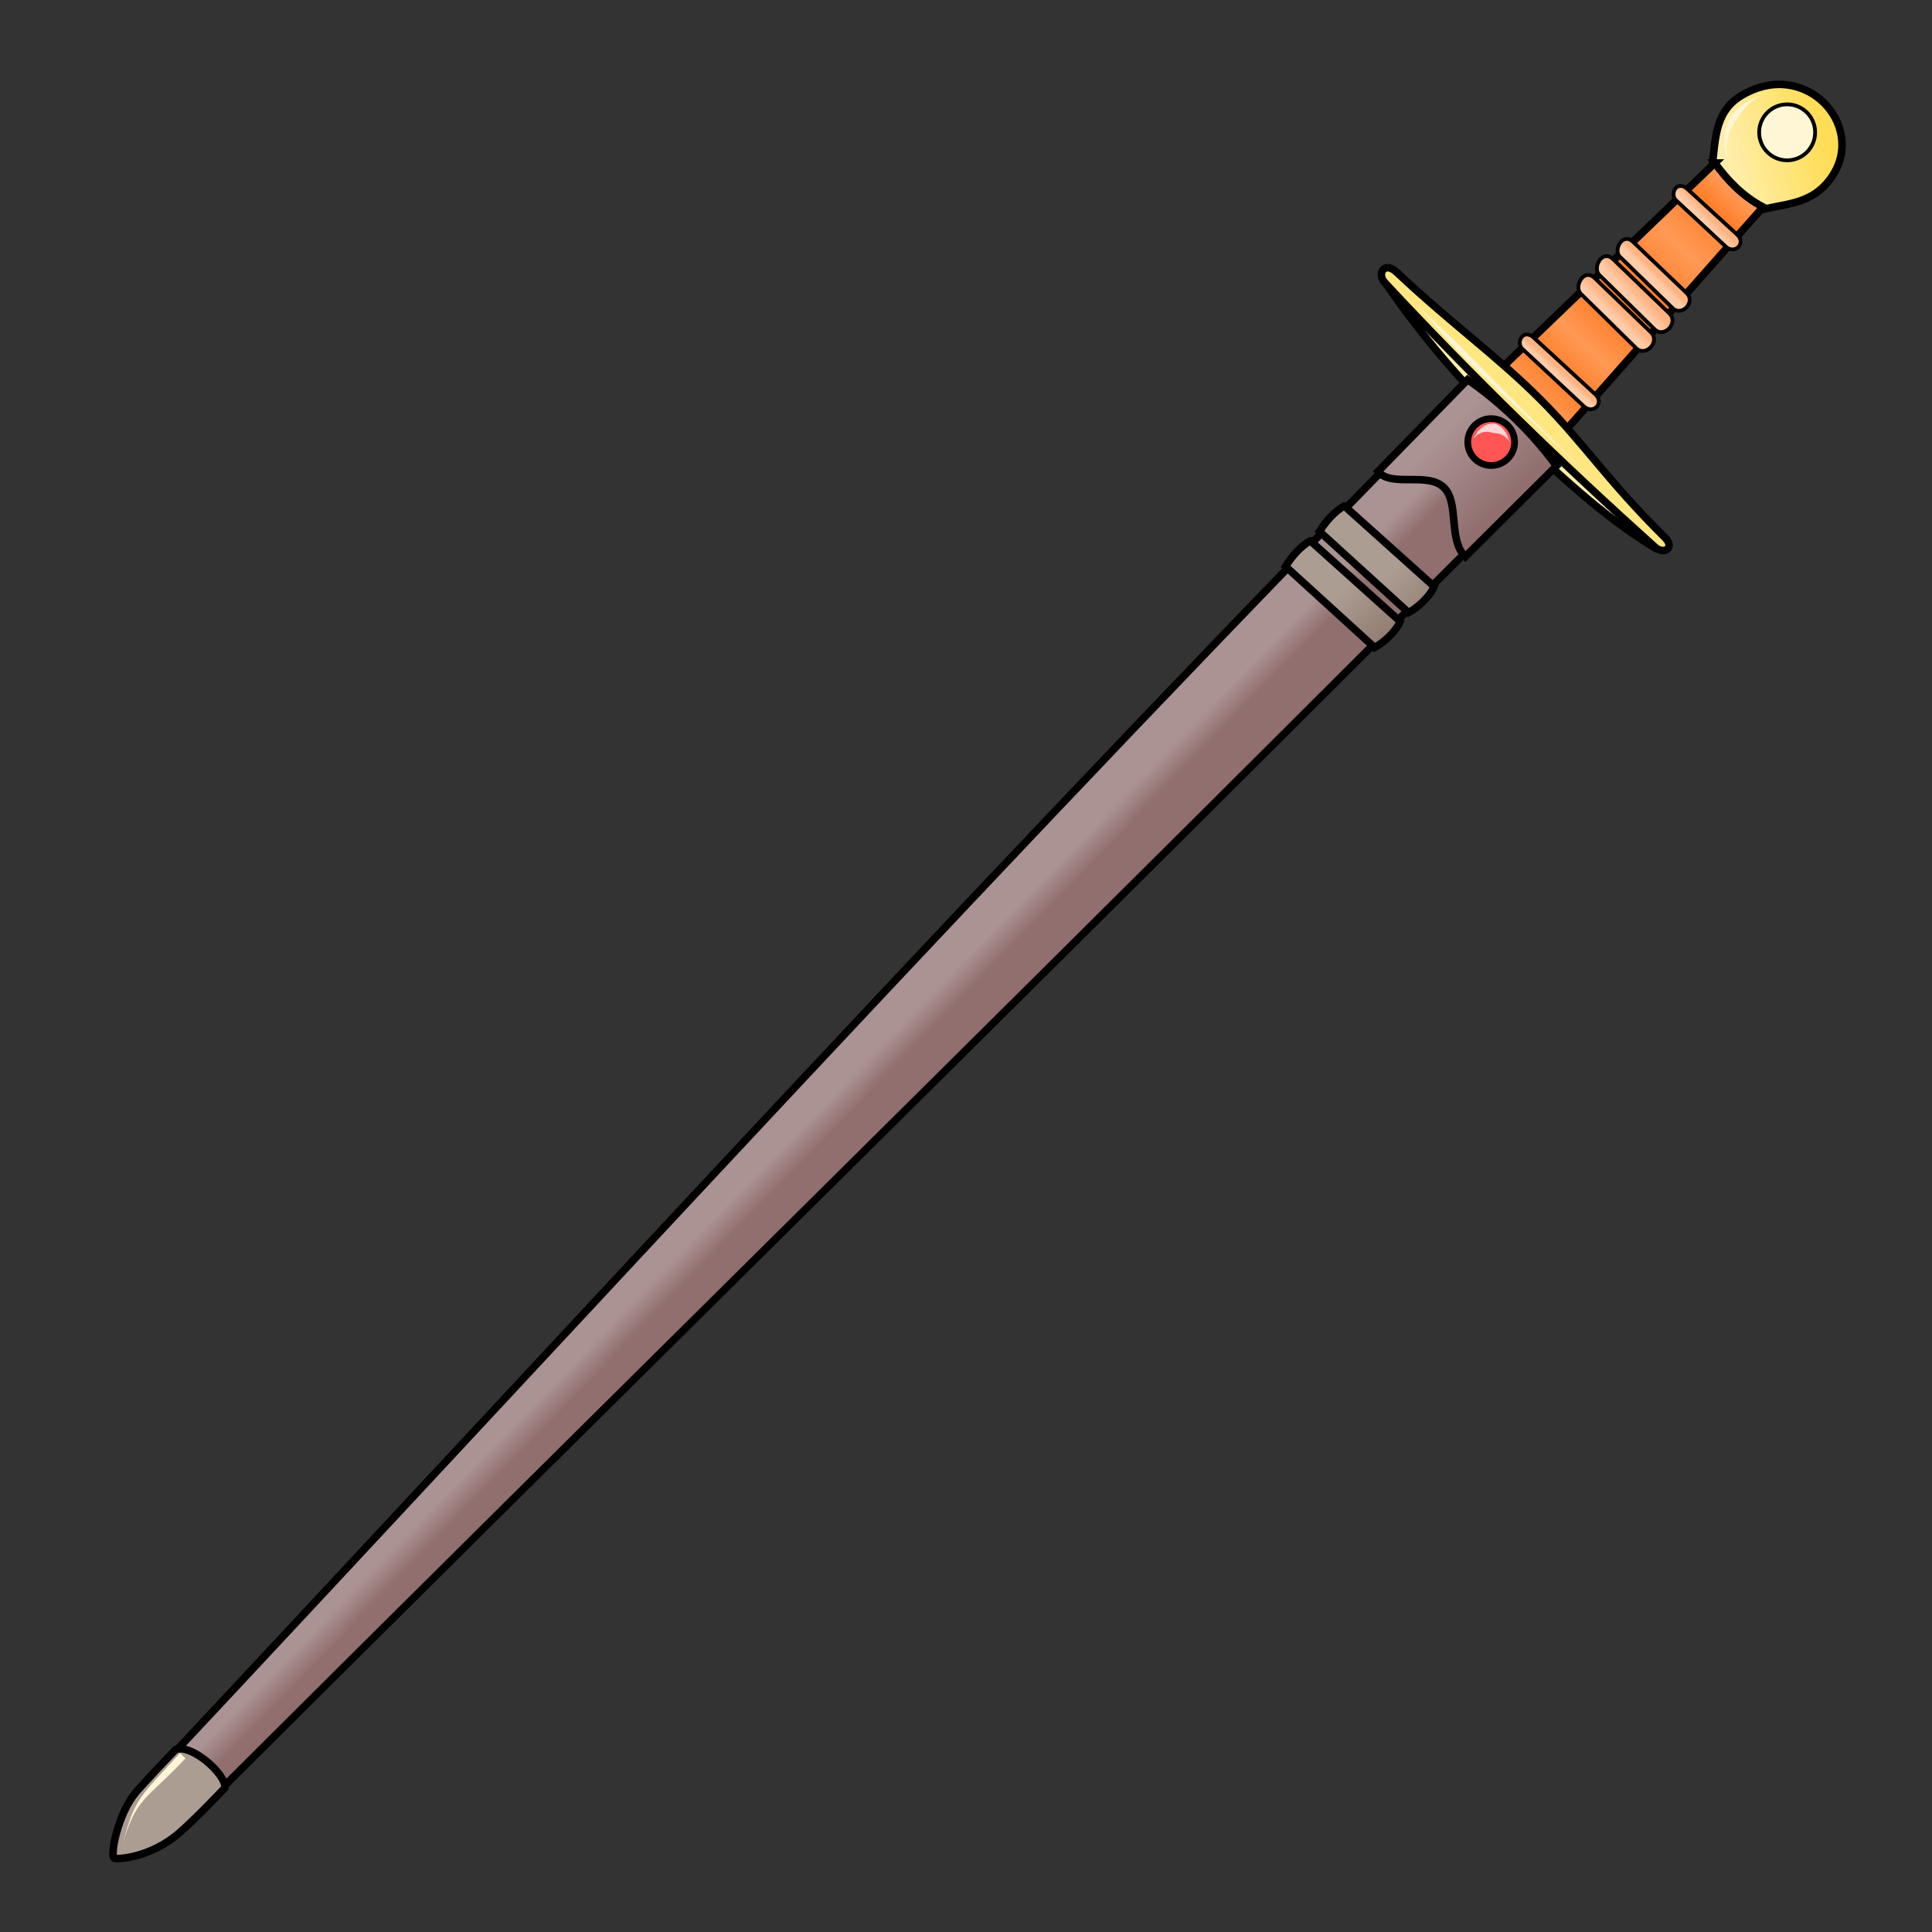 <svg cursor="default" version="1.1" viewBox="0 0 256 256" xmlns="http://www.w3.org/2000/svg" xmlns:xlink="http://www.w3.org/1999/xlink">
 <rect x="0" y="0" width="256" height="256" fill="#333333" stroke="none"/>
 <defs>
  <linearGradient id="linearGradient924" x1="18.12" x2="21.466" y1="241.29" y2="228.73" gradientTransform="matrix(.009 1 1 -.009 -.22 .27)" gradientUnits="userSpaceOnUse">
   <stop stop-color="#917c6f" offset="0"/>
   <stop stop-color="#ac9d93" offset="1"/>
  </linearGradient>
  <linearGradient id="innoGrad4">
   <stop stop-color="#ffb380" offset="0"/>
   <stop stop-color="#fca" offset="1"/>
  </linearGradient>
  <linearGradient id="innoGrad5" x1="149.74" x2="147.34" y1="110.12" y2="107.69" gradientTransform="matrix(.009 1 1 -.009 -.22 .27)" gradientUnits="userSpaceOnUse">
   <stop stop-color="#916f6f" offset="0"/>
   <stop stop-color="#ac9393" offset="1"/>
  </linearGradient>
  <linearGradient id="linearGradient1284" x1="30" x2="30.714" y1="226.18" y2="225.42" gradientTransform="matrix(.009 1 1 -.009 -.22 .27)" gradientUnits="userSpaceOnUse" xlink:href="#innoGrad4"/>
  <linearGradient id="linearGradient1292" x1="37.634" x2="38.214" y1="219.17" y2="218.59" gradientTransform="matrix(.009 1 1 -.009 -.22 .27)" gradientUnits="userSpaceOnUse" xlink:href="#innoGrad4"/>
  <linearGradient id="linearGradient1306" x1="40.045" x2="40.938" y1="216.76" y2="215.78" gradientTransform="matrix(.009 1 1 -.009 -.22 .27)" gradientUnits="userSpaceOnUse" xlink:href="#innoGrad4"/>
  <linearGradient id="linearGradient1314" x1="42.455" x2="43.348" y1="214.21" y2="213.32" gradientTransform="matrix(.009 1 1 -.009 -.22 .27)" gradientUnits="userSpaceOnUse" xlink:href="#innoGrad4"/>
  <linearGradient id="linearGradient1322" x1="50.58" x2="51.071" y1="206.49" y2="206.04" gradientTransform="matrix(.009 1 1 -.009 -.22 .27)" gradientUnits="userSpaceOnUse" xlink:href="#innoGrad4"/>
  <linearGradient id="innoGrad3" x1="27.009" x2="54.821" y1="229.57" y2="202.83" gradientTransform="matrix(.009 1 1 -.009 -.22 .27)" gradientUnits="userSpaceOnUse">
   <stop stop-color="#f95" offset="0"/>
   <stop stop-color="#ff7f2a" offset=".088"/>
   <stop stop-color="#f95" offset=".265"/>
   <stop stop-color="#ff7f2a" offset=".446"/>
   <stop stop-color="#ff7f2a" offset=".601"/>
   <stop stop-color="#f95" offset=".733"/>
   <stop stop-color="#ff7f2a" offset=".863"/>
   <stop stop-color="#f95" offset="1"/>
  </linearGradient>
  <linearGradient id="linearGradient903" x1="200.1" x2="191.22" y1="65.966" y2="57.051" gradientUnits="userSpaceOnUse">
   <stop stop-color="#916f6f" offset="0"/>
   <stop stop-color="#ac9393" offset="1"/>
  </linearGradient>
  <linearGradient id="linearGradient943" x1="185.93" x2="178.95" y1="77.051" y2="70.746" gradientUnits="userSpaceOnUse" xlink:href="#linearGradient924"/>
  <linearGradient id="linearGradient951" x1="181.93" x2="175.36" y1="82.508" y2="76.271" gradientUnits="userSpaceOnUse" xlink:href="#linearGradient924"/>
  <linearGradient id="linearGradient938" x1="18.12" x2="21.466" y1="241.29" y2="228.73" gradientTransform="matrix(.009 1 1 -.009 -.22 .27)" gradientUnits="userSpaceOnUse">
   <stop stop-color="#fd5" offset="0"/>
   <stop stop-color="#fea" offset="1"/>
  </linearGradient>
 </defs>
 <g fill-rule="evenodd" stroke="#000">
  <path d="m183.16 36.895c3.966 5.833 9.402 12.842 16.734 19.722 6.281 5.894 12.456 11.807 19.47 16.038 3.36-0.511-35.786-38.519-36.203-35.759z" fill="#fea"/>
  <path d="m226.79 22.589c0.557-3.639 0.218-7.622 3.843-9.856 8.445-5.201 16.713 3.788 12.146 10.61-2.704 4.038-6.564 3.552-10.05 4.64z" fill="url(#linearGradient938)"/>
  <path d="m227.22 21.603-28.956 27.841 8.377 8.499 26.969-30.503c-2.827-1.519-4.738-3.599-6.39-5.837z" fill="url(#innoGrad3)"/>
  <path d="m185.07 36.075c-1.643-1.546-2.653 0.216-1.595 1.354 11.877 12.778 23.818 24.293 35.796 35.048 1.206 1.083 2.74 0.136 1.329-1.262-7.633-7.557-10.806-12.596-16.408-18.206-5.925-5.932-11.8-10.047-19.122-16.933z" fill="#ffe680"/>
  <path d="m194.57 50.733c-59.892 60.792-117.4 123.83-175.99 186.33-2.463 2.627-3.88 8.548-3.539 8.987 0.273 0.35 5.64-0.398 8.889-3.635 61.544-61.322 120.34-119.08 181.88-180.86-3.796-3.56-7.532-7.407-11.24-10.823z" fill="url(#innoGrad5)"/>
  <g stroke-width=".5">
   <path d="m223.61 25.067 6.555 6.004c1.276 1.169-0.301 2.71-1.501 1.592l-6.556-6.099c-0.922-0.858 0.088-2.792 1.502-1.497z" fill="url(#linearGradient1284)"/>
   <path d="m216.39 32.043 7.099 6.789c1.25 1.197-0.67 3.151-1.846 2.006l-7.003-6.822c-0.903-0.879 0.363-3.298 1.75-1.972z" fill="url(#linearGradient1292)"/>
   <path d="m213.75 34.346 7.438 7.177c1.31 1.265-0.701 3.329-1.934 2.119l-7.338-7.21c-0.946-0.93 0.381-3.486 1.834-2.086z" fill="url(#linearGradient1306)"/>
   <path d="m211.3 36.845 7.438 7.177c1.311 1.265-0.701 3.329-1.932 2.119l-7.34-7.211c-0.945-0.93 0.382-3.486 1.834-2.086z" fill="url(#linearGradient1314)"/>
   <path d="m203.24 44.75 8.146 7.506c1.272 1.173-0.302 2.711-1.501 1.592l-8.147-7.601c-0.921-0.86 0.091-2.797 1.502-1.497z" fill="url(#linearGradient1322)"/>
  </g>
 </g>
 <circle transform="matrix(.009 1 1 -.009 0 0)" cx="19.666" cy="236.63" r="3.709" fill="#fff6d5" stroke="#000" stroke-linecap="round" stroke-linejoin="round" stroke-width=".5"/>
 <path d="m187.31 39.936c1.265 1.343 4.977 4.717 6.056 5.812 2.743 2.78 2.728 2.799 6.542 6.631 4.031 4.05 2.408 2.413 6.438 6.464 2.121 2.14 4.151 4.214 5.484 5.567a263.15 263.15 0 0 0-5.59-5.46c-2.181-2.077-4.487-4.222-6.642-6.253-2.83-2.666-5.026-4.787-6.704-6.486-1.079-1.096-4.32-4.933-5.585-6.276zm46.216-27.317c-0.549 0.185-1.376 0.694-2.156 1.526-0.637 0.68-0.982 1.275-1.252 1.682-0.086 0.131-0.197 0.296-0.319 0.489-0.392 0.628-0.81 1.461-0.965 2.472-0.178 1.164 0.07 2.156 0.393 2.797-0.325-0.641-0.738-1.554-0.759-2.821a6.335 6.335 0 0 1 0.632-2.831c0.111-0.23 0.222-0.422 0.319-0.568 0.282-0.427 0.851-1.042 1.635-1.587 1.034-0.719 1.886-0.963 2.47-1.159z" fill="#fff6d5"/>
 <g stroke="#000" stroke-linecap="round">
  <path d="m23.263 231.84c2.054-0.854 6.733 3.266 6.538 5.059 0 0-3.767 3.995-6.062 5.983-3.837 3.324-8.315 3.532-8.606 3.334-0.577-0.392 0.492-5.882 2.84-8.676 1.25-1.487 5.289-5.7 5.289-5.7z" fill="#ac9d93"/>
  <path d="m194.47 50.307c4.401 3.072 8.362 6.823 11.769 11.431l-12.081 12.019c-2.284-2.19-0.789-7.078-2.791-9.115-2.143-2.18-6.929-8e-3 -8.774-2.163z" fill="url(#linearGradient903)"/>
  <path d="m173.63 71.662 11.898 10.678c-0.533 1.315-2.188 2.824-3.39 3.458l-11.797-10.746c0.826-1.333 2.041-2.711 3.288-3.39z" fill="url(#linearGradient951)"/>
  <path d="m178.13 67.035 11.898 10.678c-0.533 1.315-2.188 2.824-3.39 3.458l-11.797-10.746c0.826-1.333 2.041-2.711 3.288-3.39z" fill="url(#linearGradient943)"/>
  <circle cx="197.59" cy="58.576" r="3.106" fill="#f55" stroke-width=".89"/>
 </g>
 <path d="m195.19 58.271c0.226-0.426 0.735-0.866 1.341-1.005 0.551-0.126 0.968 0.027 1.212 0.088 0.027 0.007 0.052 0.012 0.074 0.016 0.222 0.038 0.602-0.01 1.117 0.206 0.545 0.229 0.951 0.669 1.069 1.033-0.12-0.371-0.195-0.92-0.65-1.535-0.408-0.551-0.949-0.873-1.323-0.937-0.038-0.007-0.081-0.012-0.127-0.014-0.458-0.028-1.1 0.141-1.656 0.615-0.595 0.508-0.835 1.114-1.057 1.532z" fill="#ffd5d5"/>
 <path d="m24.209 232.65-0.368-0.339c-0.895 0.972-2.115 2.284-3.148 3.421-0.784 0.863-1.464 1.646-2.019 2.455-0.564 0.823-0.975 1.636-1.345 2.615-0.477 1.26-0.863 2.76-1.174 3.928 0.313-1.176 0.775-2.642 1.356-3.85 0.448-0.932 0.935-1.665 1.56-2.388 0.611-0.707 1.355-1.403 2.196-2.198 1.235-1.168 2.264-2.169 3.31-3.306l-0.368-0.339z" fill="#fff6d5"/>
</svg>
